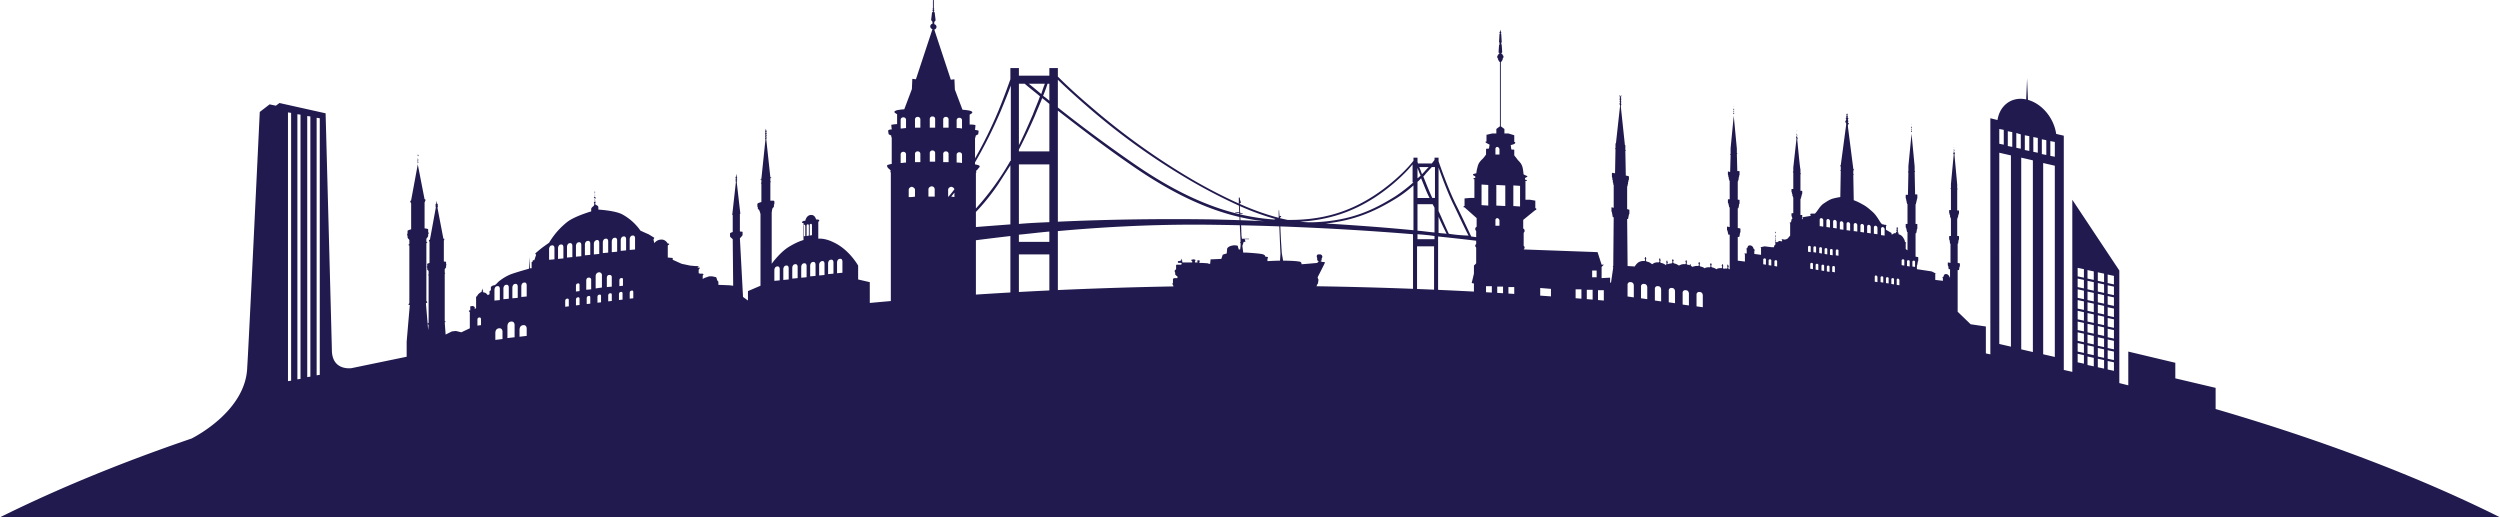 <svg xmlns="http://www.w3.org/2000/svg" width="1920" height="397.277" viewBox="0 0 1920 397.277">
  <path id="Union_11" data-name="Union 11" d="M-3964,397.278c43.858-21.79,93.141-42.045,147.124-60.492,5.135-2.619,41.784-22.432,42.744-54.737C-3773.1,267.6-3764.5,85.99-3764.5,85.99l7.567-5.848,4.815,1.033,2.753-2.063,35.428,7.911s4.816,179.548,4.816,181.612c0,16.51,15.133,14.1,15.133,14.1l42.307-8.754v-11.54l2.408-28.205s-1.032,0-1.032-.343.688-1.033.688-1.033V188.492s-.687,0-.687-.344.688-.687.688-.687v-3.1c0-.344-.687-.688-1.032-1.377a1.263,1.263,0,0,1-.343-1.031v-1.033s-.689-.344-.345-.687a4.591,4.591,0,0,0,.345-1.72v-1.033c0-.343,0-.343.688-.687a13.578,13.578,0,0,1,2.063-.687v-19.95a5.04,5.04,0,0,1-.687-1.376c0-.344,0-.344.344-.687a.337.337,0,0,0,.343-.344l5.16-27.861v-1.032a.337.337,0,0,1-.344-.344c0-.687.344-.687.344-.687v-.344a.337.337,0,0,1-.344-.344.337.337,0,0,1,.344-.343v-.345a.337.337,0,0,1-.344-.343.337.337,0,0,1,.344-.344V119.7a.336.336,0,0,0,.343-.344v-.688a1.206,1.206,0,0,1,.344.688c0,.344-.687.687-.687.687v2.064a.336.336,0,0,1,.343.343.337.337,0,0,1-.343.345v.343a.336.336,0,0,1,.343.344.336.336,0,0,1-.343.344v.343s.343,0,.343.688a1.2,1.2,0,0,1-.343.687v1.033l5.158,26.484h.345c.343,0,.343.344.343.688a8.821,8.821,0,0,1-.688,1.72v19.949a6.053,6.053,0,0,1,2.064.344c.688,0,.688.344.688.688v1.031a2.609,2.609,0,0,0,.343,1.377c.344.343-.343,1.032-.343,1.032v1.032a1.265,1.265,0,0,1-.344,1.033,6.414,6.414,0,0,1-1.033,1.375v2.408s.688,0,.688.344-.688.687-.688.687v44.371s.688.688.688,1.033-1.032.687-1.032.687l1.72,20.638.343-4.128a.673.673,0,0,1-.687-.687c0-.344.687-.688.687-.688v-36.46a.336.336,0,0,1-.343-.344.336.336,0,0,1,.343-.344V208.1l-1.031-1.032V205.69l-.344-.687.344-.688v-1.032a.476.476,0,0,1,0-.687l1.719-.688V185.74a1.207,1.207,0,0,1-.343-.688c0-.344-.344-.687,0-.687l.688-.344,4.471-24.421v-1.033a.336.336,0,0,1-.343-.344.336.336,0,0,1,.343-.343v-.344a.336.336,0,0,1-.343-.343c0-.345.343,0,.343,0V156.5h.344l.343-2.408.344,2.408h.345v.688h.343a.336.336,0,0,1-.343.343v.344a.336.336,0,0,1,.343.343,1.207,1.207,0,0,1-.343.689v1.031l4.471,23.39h.688v.688a1.2,1.2,0,0,1-.343.687v16.167s1.72,0,1.72.344v1.719l.343.344-.343.687v1.376l-1.033,1.377v2.751a.337.337,0,0,1,.344.344.337.337,0,0,1-.344.343v36.462l.688.343c0,.344-.688.687-.688.687l.688,9.288,4.815-2.407,3.1-.344,4.127,1.032,6.536-3.095V239.742l-.689-.687v-.688h1.033v-3.095l2.407-.344.344.687h.688v1.72l1.032-.688V227.7h.688a4.787,4.787,0,0,1,1.72-2.408,5.032,5.032,0,0,1,1.719-1.031v-.344h.344v-.344h-.344a.337.337,0,0,1,.344-.344l.345-1.72.343,1.72a.337.337,0,0,1,.344.344.337.337,0,0,1-.344.344v.344h.344v.343a4.6,4.6,0,0,1,1.72.344,7.051,7.051,0,0,1,1.719,1.72l1.376-.688v-2.407l1.032-.688V220.48a3.522,3.522,0,0,1,2.407-1.376c1.033,0,2.408-1.72,3.44-2.751a37.131,37.131,0,0,1,8.944-5.5c4.471-1.719,14.446-4.471,14.446-4.471l.344-8.944.344,8.6h1.375v-4.815h.688v-.689l.344-.687h1.033l1.375-4.128-.687-1.032s2.75-2.407,4.471-3.783,6.192-4.472,6.192-4.472a57.609,57.609,0,0,1,13.759-15.822c5.5-4.472,18.574-8.256,18.574-8.256v-1.719c0-1.376,1.718-2.064,2.063-2.752.344-.344.344-1.72.344-1.72s-.344,0-.344-.687c0-.344.688-.688.688-.688v-1.032a.336.336,0,0,1-.343-.344.336.336,0,0,1,.343-.343v-1.033s-.687,0-.687-.343a.674.674,0,0,1,.688-.688v-1.032h-.343l.343-.344v-.688h-.343l.343-.343V147.9a.336.336,0,0,1-.343-.343.337.337,0,0,1,.343-.345v0a.337.337,0,0,1,.344.345.337.337,0,0,1-.344.343v1.032h.344a.337.337,0,0,1-.344.344v.688h.344a.337.337,0,0,1-.344.343v1.033a.673.673,0,0,1,.687.687.673.673,0,0,1-.687.687v1.033a.337.337,0,0,1,.344.344.337.337,0,0,1-.344.343v.344s.687,0,.687.344c0,.687-.343.687-.343.687s0,1.377.343,1.377c.345.343,2.064.687,2.064,2.063v1.72s13.071.687,18.574,3.783a40.824,40.824,0,0,1,13.758,12.383s4.473,2.063,6.192,2.752c1.72,1.032,4.472,2.752,4.472,2.752l-.687,1.376.688,2.752a6.571,6.571,0,0,1,5.159-2.752c3.44-.344,5.16,3.095,5.16,3.095h1.032v.688l-1.032.688v9.287l3.782.343V199.5l6.88,3.1,6.535,1.375,3.784.344h1.719l1.032.344V205h-.687v.687l1.375-.344v1.032l-.687.688v2.752l1.032.343h2.063l.687.688-.687.688v2.752a8.609,8.609,0,0,1,3.095-1.376,8.663,8.663,0,0,1,2.064-.687v0h2.063c1.72.343,3.1.687,3.1.687a6.935,6.935,0,0,1,.687,2.063,6.487,6.487,0,0,0,1.033,1.377v2.407l8.6.343,2.752.344-.344-35.772s-2.063-1.719-2.063-2.064V179.2c0-.343,2.063-1.032,2.063-1.032V165.1s-.688,0-.343-.344l2.751-24.765V139.3a.336.336,0,0,1-.343-.343.336.336,0,0,1,.343-.344v-.687a.337.337,0,0,1-.343-.345.336.336,0,0,1,.343-.343v-.687a.336.336,0,0,1-.343-.344.336.336,0,0,1,.343-.344l.344-2.408.344,2.408a.337.337,0,0,1,.344.344.337.337,0,0,1-.344.344v.687a.337.337,0,0,1,.344.343.337.337,0,0,1-.344.345v.687a.337.337,0,0,1,.344.344.337.337,0,0,1-.344.343v.688l2.752,24.077-.344.344v13.414s2.064,0,2.064.344v2.407a14.947,14.947,0,0,1-2.064,2.408l2.407,45.06,3.784,2.751v-7.222l9.631-4.128V164.414a16.16,16.16,0,0,0-1.032-3.095l-1.032-1.033v-1.375a.337.337,0,0,1-.344-.345v-1.72s0-.687,1.032-1.032l2.064-.687v-14.1a.337.337,0,0,1-.344-.344.337.337,0,0,1,.344-.343V137.93h-.687v-.345l.688-.343,3.1-29.926v-.687a.337.337,0,0,1-.344-.343.337.337,0,0,1,.344-.344v-1.033a.337.337,0,0,1-.344-.343.337.337,0,0,1,.344-.344v-1.032a.337.337,0,0,1-.344-.344,1.2,1.2,0,0,1,.344-.687v-1.033a.337.337,0,0,1-.344-.343.337.337,0,0,1,.344-.344l.343-1.72.344,1.72a.338.338,0,0,1,.345.344.337.337,0,0,1-.345.343v1.033a.337.337,0,0,1,.345.343.338.338,0,0,1-.345.344v1.033a.337.337,0,0,1,.345.343.338.338,0,0,1-.345.344V105.6a.338.338,0,0,1,.345.344.338.338,0,0,1-.345.344v1.031l3.1,28.894h.687v.344l-.687.343V139.3a.337.337,0,0,1,.344.344.337.337,0,0,1-.344.344v14.1h2.064c1.031,0,1.031.687,1.031.687v1.72a1.206,1.206,0,0,1-.344.688v1.375c0,.345-.687,1.033-1.032,1.376s-.687,3.44-.687,3.44v39.211s5.847-8.255,12.726-12.726c7.223-4.473,11.694-5.5,11.694-5.5v-2.821l-.343.069v-7.222c0-.819,0-1.421.343-1.635v8.788l1.376-.275v-7.223c0-1.032-.343-1.719-1.031-1.376a.64.64,0,0,0-.345.086v-1.461h-1.031v-1.033l1.377-.687h1.031s.688-4.128,4.127-4.471,4.128,3.439,4.128,3.439h1.032l1.376.344v1.032l-.688.343v13.071s4.816-.687,11.694,2.753c12.039,5.5,18.919,17.885,18.919,17.885v10.664l8.943,2.063v15.964q8.063-.745,16.167-1.449V132.426s-.344,0-.344-.688a1.2,1.2,0,0,1,.344-.687l-1.376-1.377a3.425,3.425,0,0,1-1.376-1.72c-.344-.687,0-1.375.688-1.375a15.444,15.444,0,0,1,2.75-.688V105.941c0-.344-.343-.688-.343-1.033v-.687l-.344-.343c-.344,0-1.72-.688-1.72-1.033,0,0-.344-2.063-.344-2.407s0-.344.688-.688c.343-.344,2.063-.344,2.063-.344s-.343-3.095-.343-3.439,4.471-.688,4.471-.688V87.71s-2.063-1.032-2.063-1.72,1.031-1.032,2.063-1.376a47.055,47.055,0,0,1,5.5-.687l5.848-15.479.343-7.911,2.753.344,12.726-38.524a2.152,2.152,0,0,1-1.719-2.063,2.152,2.152,0,0,1,1.719-2.064V16.854c0-.344-1.032-1.376-1.032-1.376,0-.344.688-5.848.688-5.848,0-.344.688-.344.688-.344V8.6a.337.337,0,0,1-.344-.344,1.2,1.2,0,0,1,.344-.687V7.223a.337.337,0,0,1-.344-.344.337.337,0,0,1,.344-.344V.344a.337.337,0,0,1,.344-.344.337.337,0,0,1,.344.344V6.535a.336.336,0,0,1,.343.344.336.336,0,0,1-.343.344v.344s.343,0,.343.687-.343.344-.343.344v.687s.687,0,.687.344.688,5.848.688,5.848c0,.343-1.032,1.376-1.032,1.376v1.72a2.151,2.151,0,0,1,1.72,2.063,2.153,2.153,0,0,1-1.72,2.064l12.727,38.523,2.752-.343.343,7.911,5.849,15.478a47.06,47.06,0,0,1,5.5.688c1.032.344,2.065.688,2.065,1.376s-2.065,1.72-2.065,1.72v7.567s4.472,0,4.472.688c0,.344-.343,3.439-.343,3.439s1.72.344,2.063.344c.344.344.688,0,.688.688,0,.343-.343,2.408-.343,2.408s-1.72.688-1.72,1.032a.337.337,0,0,0-.344.344.475.475,0,0,1,0,.687c0,.344-.343.688-.343,1.033v15.37A330.571,330.571,0,0,0-3197.307,85.3c4.815-11.694,7.912-20.638,9.288-24.421v-8.6h6.535V58.13h23.389V52.281h6.535v6.536c4.816,4.815,13.071,12.727,24.421,22.358a532.576,532.576,0,0,0,72.576,52.971,390.248,390.248,0,0,0,41.964,22.165v-4.623h.688l.343,2.408h.344v1.376h.344v.343h-.344l-.344.344h-.343l.022.466a198.488,198.488,0,0,0,29.956,10.681l-.054-.482v-5.16l.344-.343v.687l.344,4.128.688-.344.687.344-.344.344-.688.687v.389q2.975.748,5.848,1.331c27.173.344,47.467-6.536,65.7-18.23,10.32-6.535,23.046-17.2,30.957-27.173v-2.407h3.095v3.095l.345,1.376h10.663c.688-1.032,1.376-1.719,2.063-2.751v-1.72h3.1v2.752c.688,2.063,7.224,20.981,13.414,33.365,5.5,11.006,10.318,21.669,11.7,24.42,1.262.181,2.525.35,3.783.515v-4.643l-.687-1.031v-1.377l1.031-1.031V167.51l-9.287-8.255h-.687v-1.033h.688v-5.847l4.127-.344h3.44V137.584h-.687V136.9l1.375-.343v-1.033l-1.72-1.032V133.8a10.672,10.672,0,0,1,2.409-.687c.343-.344,0-1.376,1.031-4.816.688-3.439,2.752-5.159,4.127-6.535a26.183,26.183,0,0,0,2.409-3.1v-3.783a1.2,1.2,0,0,1,.343-.687h1.72a3.463,3.463,0,0,0,.343-1.033c0-.344.344-2.063.344-2.063l-2.063-1.032-1.032-.688v-.687h.688v-5.16l4.471-1.032h3.1V99.061l2.751-2.064V47.811a.337.337,0,0,0-.344-.344,1.064,1.064,0,0,1-.343-.687h-.344v-.688h-.343V45.059a1.491,1.491,0,0,1-.688-1.376,1.491,1.491,0,0,1,.688-1.376v-.344l1.031-1.031v-.345h-.343c-.344,0-.344-.343-.344-.687s.344-5.16.344-5.16a.336.336,0,0,1,.343-.343v-1.72l-.343-.344c0-.343.343-5.847.343-6.191a.337.337,0,0,1,.344-.343v-.345s-.344,0-.344-.687a.337.337,0,0,1,.344-.344l.345-1.719.343,1.719a.337.337,0,0,1,.344.344c0,.687-.344.687-.344.687V25.8a.337.337,0,0,1,.344.343c0,.344.343,5.848.343,6.191s0,.344-.343.344v1.376a.336.336,0,0,1,.343.344c0,.343.344,4.816.344,5.5,0,.344,0,.687-.344.687h-.343v.345l1.031,1.031v.344a1.49,1.49,0,0,1,.689,1.376,2.4,2.4,0,0,1-.689,1.376v1.032h-.343v.688h-.344a1.065,1.065,0,0,1-.343.687l-.344.344V97l2.752,2.064V102.5h3.1l4.471,1.377v5.158h.688v1.033l-1.032.687-2.407.688a19.41,19.41,0,0,1,.343,2.407,3.458,3.458,0,0,0,.344,1.032h1.72c.343,0,.343.344.343.688v3.783s1.72,2.064,2.407,3.095c1.376,1.72,3.44,3.1,4.129,6.88.687,3.439.344,4.816,1.031,4.816a12.494,12.494,0,0,0,2.407,1.031v.688s-1.719.688-1.719,1.032v1.033l1.375.343v.688h-1.031v14.446h3.44l4.127.688v5.847h.688v1.377h-.687l-9.287,7.567v6.535l1.031,1.033v1.375l-.687,1.033v9.974l.688.688v1.032l-.687,1.033,56.754,2.063,3.095,9.631h1.72l-1.72,1.72v8.6l6.536-.344v3.784h.688l1.72-11.7a.337.337,0,0,1-.344-.343,1.2,1.2,0,0,1,.344-.688l.344-37.491h-.688l-.687-3.784a3.475,3.475,0,0,1-.343-1.032V159.6c0-.344.343-.687.343-.344l1.376.344V142.057a1.2,1.2,0,0,1-.344-.688v-1.032s-.344,0-.344-.688v-1.376s-.343,0-.343-.688v-1.031a1.505,1.505,0,0,1-.345-1.033v-2.408c0-.344.345-.344.688-.344l1.72.344.344-18.575a.337.337,0,0,1-.344-.343.337.337,0,0,1,.344-.344v-3.783h.343l3.1-28.206V80.487s-.343,0-.343-.687.343-.687.343-.687v-.688a.336.336,0,0,1-.343-.344.336.336,0,0,1,.343-.344v-.687a.336.336,0,0,1-.343-.344,1.2,1.2,0,0,1,.343-.687v-.344a.336.336,0,0,1-.343-.344.336.336,0,0,1,.343-.344V74.3s-.343,0-.343-.687a1.2,1.2,0,0,1,.343-.688v.688a.337.337,0,0,0,.344.343.337.337,0,0,0,.344-.343V72.92s.343,0,.343.688-.343.687-.343.687v.687a.336.336,0,0,1,.343.344.336.336,0,0,1-.343.344v.344a1.2,1.2,0,0,1,.343.687.336.336,0,0,1-.343.344v.687s.343,0,.343.688a.336.336,0,0,1-.343.343v.688s.343,0,.343.687-.343.689-.343.689v1.375l3.1,29.237h.343v3.783a.337.337,0,0,1,.344.344.337.337,0,0,1-.344.344l.344,18.918,1.72.343a.741.741,0,0,1,.688.688v1.719c0,.688-.345.688-.345.688V139.3a.336.336,0,0,1-.343.344v1.376c0,.687-.344.687-.344.687v1.033a.337.337,0,0,1-.344.343v17.543l1.377.344c.343,0,.343.344.343.687v2.408a1.2,1.2,0,0,1-.343.688l-.688,3.439h-.688l.344,36.116,5.5.344s1.72-3.1,4.128-3.783a6.693,6.693,0,0,1,3.44-.345v-.343h.343v-1.375a.337.337,0,0,1-.343-.345.336.336,0,0,1,.343-.344v-.687h.344v0a.336.336,0,0,1,.343.344v.687a.338.338,0,0,1,.345.345.337.337,0,0,1-.345.343v1.375h.345v.345a6.952,6.952,0,0,1,3.439,1.375c.344.345.688.345,1.031.688a7.538,7.538,0,0,1,1.72-1.032,6.7,6.7,0,0,1,3.44-.344v-.343h.343v-1.377a.336.336,0,0,1-.343-.343.336.336,0,0,1,.343-.344v-.688h.344v0a.337.337,0,0,1,.344.345v.687a.336.336,0,0,1,.343.343.336.336,0,0,1-.343.344v1.376h.343v.344a6.95,6.95,0,0,1,3.44,1.376.337.337,0,0,1,.344.344h.344v-.688h.343v-1.376a.336.336,0,0,1-.343-.343.336.336,0,0,1,.343-.344v-.688h.344v0a.337.337,0,0,1,.344.343v.689a.337.337,0,0,1,.344.343.337.337,0,0,1-.344.344v1.032a14.551,14.551,0,0,1,3.439-.688v-.343h.344v-1.377a.337.337,0,0,1-.344-.343.337.337,0,0,1,.344-.344v-.687h.344v0h.344v.687a.337.337,0,0,1,.344.344.337.337,0,0,1-.344.343v1.377h.344v.343a8.376,8.376,0,0,1,3.439,1.377c.344,0,.344.343.688.343.343-.343.688-.343,1.376-.687a6.7,6.7,0,0,1,3.439-.344v-.343h.344v-1.376a.337.337,0,0,1-.344-.344.337.337,0,0,1,.344-.345v-.687h.344v0l.343.344v.688a.338.338,0,0,1,.345.344.337.337,0,0,1-.345.343v1.376h.345v.344a6.013,6.013,0,0,1,1.719.344h.344v-.688h.344v0a.336.336,0,0,1,.343.344v.687a.337.337,0,0,1,.344.344l1.033.688a1.261,1.261,0,0,1,1.031-.344,6.685,6.685,0,0,1,3.44-.344v-.344h.343v-1.375a.337.337,0,0,1-.343-.345.336.336,0,0,1,.343-.343v-.687h.344v0l.344.343v.687a.337.337,0,0,1,.344.345.337.337,0,0,1-.344.343v1.376h.344v.344a6.95,6.95,0,0,1,3.44,1.376c.343,0,.343-.344.687-.344a6.7,6.7,0,0,1,3.44-.344V205h.343v-1.376a.336.336,0,0,1-.343-.344.336.336,0,0,1,.343-.344v-.688c0-.343.344,0,.344,0v0h.344v.688a.337.337,0,0,1,.344.344.337.337,0,0,1-.344.344V205h.344v.343a6.944,6.944,0,0,1,3.439,1.377c.344,0,.344,0,.688-.345a6.687,6.687,0,0,1,3.439-.343v-.344h.344v-1.376a.337.337,0,0,1-.344-.344.337.337,0,0,1,.344-.343v-.688c0-.343.344,0,.344,0v0l.343.344v.687a.338.338,0,0,1,.345.344.338.338,0,0,1-.345.344v1.376h.345v.343h.688a3.206,3.206,0,0,1,2.063,0v-.343h.344v-1.376a.337.337,0,0,1-.344-.344.337.337,0,0,1,.344-.344v-.687c0-.344.343,0,.343,0v0l.345.344v.687a.337.337,0,0,1,.344.344.337.337,0,0,1-.344.344v1.375h.344v.345h.688V180.237h-1.032l-.688-3.1a1.2,1.2,0,0,1-.344-.687v-2.064a.337.337,0,0,1,.344-.344l1.72.344V159.255h-.344l-.687-3.1a1.2,1.2,0,0,1-.345-.687v-2.064a.338.338,0,0,1,.345-.344h1.032v-14.1l-.344-.344v-.688s-.343,0-.343-.687V136.21a.338.338,0,0,1-.345-.344v-1.032a1.2,1.2,0,0,1-.344-.687v-2.065c0-.343,0-.343.344-.343l1.376.343.344-13.069a.337.337,0,0,1-.344-.345.337.337,0,0,1,.344-.343v-4.472l2.408-24.765V87.71s-.345,0-.345-.687a.338.338,0,0,1,.345-.344V85.99a.337.337,0,0,1-.345-.343.338.338,0,0,1,.345-.344v-.688a.338.338,0,0,1-.345-.344,1.2,1.2,0,0,1,.345-.687V82.9h0v.344a1.2,1.2,0,0,1,.343.687.336.336,0,0,1-.343.343v.688a.336.336,0,0,1,.343.344.336.336,0,0,1-.343.344v.687s.343,0,.343.688-.343.343-.343.343v1.377l2.408,25.453v3.439a.336.336,0,0,1,.343.344.336.336,0,0,1-.343.344l.343,13.07h1.377c.343,0,.343.344.343.687v2.064c0,.688-.343.688-.343.688v1.032a.337.337,0,0,1-.344.344v1.375a1.2,1.2,0,0,1-.344.688v.688a.337.337,0,0,1-.344.343v14.1h1.033c.343,0,.343.344.343.688v2.063a1.2,1.2,0,0,1-.343.687s-.344,3.1-.689,3.1h-.343v15.134l1.72.344c.343,0,.343.344.343.688v2.063a1.2,1.2,0,0,1-.343.688s-.344,3.1-.687,3.1h-1.033v18.229l5.5.688v-5.5l-.344-.344v-.344h1.72v-3.095l-.343-.344V190.9s.688,0,.688-.344c.343-.344.343-2.407,2.407-2.063,2.408.343,2.408,2.752,2.752,2.752l.687.687v.344l-.343.343v2.408l5.159.687v-5.5h-.344v-.343l3.1-.687,5.5.687h1.72s0-1.033.343-1.376l.689-.688v-1.719s-.345,0-.345-.688.345-.688.345-.688v-.687a.338.338,0,0,1-.345-.344.338.338,0,0,1,.345-.344V182.3a.337.337,0,0,1-.345-.343,3.46,3.46,0,0,1,.345-1.033v-2.063a.338.338,0,0,1-.345-.344,1.2,1.2,0,0,1,.345-.688v.344a1.2,1.2,0,0,1,.343.688.336.336,0,0,1-.343.343v1.033a3.464,3.464,0,0,1,.343,1.032.336.336,0,0,1-.343.343v1.033a.336.336,0,0,1,.343.343.336.336,0,0,1-.343.344v.688s.343,0,.343.687-.343.344-.343.344v.688l1.375.344a7.515,7.515,0,0,1,1.72-1.033l2.063.343v-1.031l-.343-.344v-.344l2.406.344a7.145,7.145,0,0,0,2.065-.688c.343-.344,2.063-2.407,2.063-2.407v-9.287l-.344-.344v-.344a1.7,1.7,0,0,0,1.031-.343c0-.345.344-1.376.344-2.064l.688-.688-.344-1.376a1.2,1.2,0,0,1-.343-.687v-1.72a.336.336,0,0,1,.343-.343h1.033V151.688l-.343-.344v-.688s-.345,0-.345-.687v-1.033a.337.337,0,0,1-.344-.343V147.9a1.2,1.2,0,0,1-.343-.688V145.5c0-.343,0-.343.343-.343h1.033V132.426a.337.337,0,0,1-.344-.345.337.337,0,0,1,.344-.343v-3.095l2.407-21.67v-1.032a.336.336,0,0,1-.343-.344.336.336,0,0,1,.343-.344v-.687a.337.337,0,0,1,.344-.344v-.688a.337.337,0,0,1-.344-.343,1.2,1.2,0,0,1,.344-.688v-1.719s-.248,0-.323-.42c.033.076.115.076.323.076v2.752a1.2,1.2,0,0,1,.343.688.336.336,0,0,1-.343.343v.687a.336.336,0,0,1,.343.344v.688a.337.337,0,0,1,.344.344.337.337,0,0,1-.344.343v1.033s2.064,22.357,2.409,22.357v3.1a.337.337,0,0,1,.344.344.337.337,0,0,1-.344.343v12.727h1.031a.337.337,0,0,1,.344.344v1.72a1.2,1.2,0,0,1-.344.687v.688a.336.336,0,0,1-.343.343v1.033a.337.337,0,0,1-.344.344v.687a.337.337,0,0,1-.344.343V165.1h1.031c.344,0,.344,0,.344.343v1.72a1.2,1.2,0,0,1-.344.687l.688.688v-1.719l6.192-1.033v-.344a.337.337,0,0,1-.344-.343v-.688a1.2,1.2,0,0,1,.688-.344h1.72c.688,0,1.032.344,2.063-1.032,1.032-1.032,2.752-4.472,5.5-6.535,3.095-2.064,5.159-3.44,7.911-4.128s5.16-1.032,5.16-1.032l.343-19.95a.336.336,0,0,1-.343-.343.336.336,0,0,1,.343-.344v-2.753l-.343-.343v-.687h.343l4.128-30.956v-1.72a.674.674,0,0,1-.688-.688.674.674,0,0,1,.688-.688.336.336,0,0,1-.343-.343.337.337,0,0,1,.343-.345V91.151a.336.336,0,0,1-.343-.344c0-.344.688-.688.688-.688v-.344a.337.337,0,0,1-.344-.343.337.337,0,0,1,.344-.344V88.4s-.344,0-.344-.687a1.2,1.2,0,0,1,.343-.687.475.475,0,0,0,0,.687.337.337,0,0,0,.344.344.337.337,0,0,0,.344-.344v-.687a1.2,1.2,0,0,1,.344.687c0,.687-.344.687-.344.687v.688a.337.337,0,0,1,.344.344.337.337,0,0,1-.344.343v.344a1.273,1.273,0,0,1,.687,1.033.336.336,0,0,1-.343.343v1.033s.343,0,.343.687a.336.336,0,0,1-.343.344v.688a.673.673,0,0,1,.688.687.673.673,0,0,1-.687.687v1.72l4.127,32.332a.337.337,0,0,1,.344.344v.688l-.344.344V133.8a.337.337,0,0,1,.344.345.337.337,0,0,1-.344.343l.344,19.262a41.311,41.311,0,0,1,6.536,3.095c2.751,1.376,4.815,3.1,7.911,5.849s5.159,6.878,6.191,8.254,1.376,1.377,2.063,1.377a3.755,3.755,0,0,0,1.721.343,1.2,1.2,0,0,1,.688.344v.344l-.344.343v2.753l4.127,2.407.344,1.376s1.032-.688,1.719-1.033a1.667,1.667,0,0,1,1.377,0v-.687l.344-.344a.337.337,0,0,0,.344-.344v-.344a.337.337,0,0,1-.344-.343.337.337,0,0,1,.344-.344v-.687a.337.337,0,0,1-.344-.344c0-.344.344,0,.344,0v-.688s-.344,0,0-.343l.343-.344.344.344v.687a.336.336,0,0,1,.343.344.336.336,0,0,1-.343.344v.687a1.2,1.2,0,0,1,.343.687.336.336,0,0,1-.343.344v.344a.337.337,0,0,0,.343.344c.344,0,.344.344.344.687v.688a5.645,5.645,0,0,1,3.44,2.408c1.376,2.064,1.376,2.752,1.376,3.095s1.032,1.033,1.032,1.033v.344h-.344v4.472l1.376,1.032v-14.1h-.343l-.688-3.1a1.2,1.2,0,0,1-.344-.687v-2.063a.337.337,0,0,1,.344-.345h1.032V156.846l-.343-.343v-.688s-.345,0-.345-.687V154.1a.336.336,0,0,1-.343-.344v-1.033a1.2,1.2,0,0,1-.344-.687v-2.063c0-.344,0-.344.344-.344h1.376l.343-17.2a.337.337,0,0,1-.343-.345.336.336,0,0,1,.343-.343V127.61l2.409-24.765v-1.376s-.344,0-.344-.687a.337.337,0,0,1,.344-.344v-.688a.337.337,0,0,1-.344-.344.337.337,0,0,1,.344-.343v-.687a.337.337,0,0,1-.344-.344,1.2,1.2,0,0,1,.344-.688V97a1.2,1.2,0,0,1,.344.687.337.337,0,0,1-.344.345v.687a.337.337,0,0,1,.344.344.337.337,0,0,1-.344.343v.688s.344,0,.344.688-.344.343-.344.343V102.5l2.407,25.453v3.44a.337.337,0,0,1,.344.344.337.337,0,0,1-.344.343l.344,17.2h1.376c.344,0,.344.344.344.688v2.063c0,.687-.344.687-.344.687v1.033a.337.337,0,0,1-.344.344v1.032a1.2,1.2,0,0,1-.344.687v.688a.336.336,0,0,1-.343.343v15.134h1.032c.344,0,.344.345.344.688v2.752a1.2,1.2,0,0,1-.344.688s-.344,3.095-.688,3.095h-.343v17.887l1.719.343c.344,0,.344.344.344.687v2.064a1.206,1.206,0,0,1-.344.688s-.344,3.095-.688,3.095v2.753l11.351,1.719,2.753,1.376v5.159l5.847.687V213.6l-.343-.344v-.343s.688,0,.688-.344c.343-.343.343-2.408,2.407-2.063s2.408,2.751,2.752,2.751v-6.534h-1.033l-.343-2.408a1.2,1.2,0,0,1-.344-.687v-1.72c0-.344,0-.344.344-.344l1.72.344V187.115h-.344l-.343-2.751a1.2,1.2,0,0,1-.345-.688v-2.063a.338.338,0,0,1,.345-.344h1.031V167.853l-.343-.343v-.687s-.344,0-.344-.688V165.1a.337.337,0,0,1-.344-.344v-.688a1.2,1.2,0,0,1-.344-.687v-1.72c0-.343,0-.343.344-.343h1.031V145.152a.336.336,0,0,1-.343-.344.336.336,0,0,1,.343-.343v-3.1l2.064-22.014v-1.032a.337.337,0,0,1-.344-.344.337.337,0,0,1,.344-.344V116.6a.336.336,0,0,1,.343-.344v-.687a.336.336,0,0,1-.343-.344,1.2,1.2,0,0,1,.343-.688v.344a1.2,1.2,0,0,1,.344.688.337.337,0,0,1-.344.344v.687a.337.337,0,0,1,.344.343v.688a.337.337,0,0,1,.344.344.337.337,0,0,1-.344.344v1.032l2.064,22.357v3.1a.337.337,0,0,1,.344.344.337.337,0,0,1-.344.343v16.167h1.031a.337.337,0,0,1,.344.344v1.72a1.2,1.2,0,0,1-.344.687v.688a.336.336,0,0,1-.343.343v1.032a.337.337,0,0,1-.344.345v.687a.337.337,0,0,1-.344.343v13.415h1.031a.337.337,0,0,1,.344.343v2.064a1.2,1.2,0,0,1-.344.688l-.343,2.751h-.344v14.791l1.375.343c.344,0,.344,0,.344.344v1.72a1.206,1.206,0,0,1-.344.688l-.343,2.407h-1.031V239.4l9.975,9.631,11.694,1.719v20.7l3.439.682V90.806l5.5,1.375c1.72-11.35,11.007-18.229,22.014-15.822l.688-16.166.688,16.51c11.008,3.1,19.949,14.1,21.669,26.141l5.848,1.376V284.107c2.191.494,4.353.987,6.536,1.487V153.407l36.115,54.346V294.21c2.294.569,4.6,1.145,6.879,1.719V270.011l36.115,8.6v11.962l30.956,7.3v16.251c82.426,24.038,155.923,52.007,218.417,83.155Zm221.168-104.565,2.408-.344V86.679l-2.408-.344Zm7.223-1.377,2.407-.343V88.055l-2.407-.344Zm7.567-1.719,2.408-.344V89.431l-2.408-.344Zm7.224-1.376,2.407-.344V90.806l-2.407-.344Zm1375.507-4.472,4.816,1.033v-6.536l-4.816-1.032Zm-7.567-1.72,4.815,1.033v-6.536l-4.815-1.032Zm-7.911-1.72,4.815,1.033v-6.536l-4.815-1.032Zm-7.568-2.063,4.815,1.033v-6.536l-4.815-1.032Zm23.045-2.752,4.816,1.032v-6.535l-4.816-1.032Zm-7.567-1.72,4.815,1.032v-6.535l-4.815-1.032Zm-41.963-1.719,8.941,2.063V127.266l-8.941-2.063Zm34.052-.344,4.815,1.032v-6.535l-4.815-1.033Zm-7.568-1.72,4.815,1.033v-6.536l-4.815-1.032Zm-43.339-1.72,8.942,2.064V123.138l-8.942-2.063Zm66.384-1.032,4.816,1.032v-6.534l-4.816-1.033Zm-7.567-1.719,4.815,1.032v-6.535l-4.815-1.033Zm-75.672-1.376,8.944,2.063V119.355l-8.944-2.063Zm67.761-.688,4.815,1.032v-6.535l-4.815-1.032Zm-7.568-1.719,4.815,1.031v-6.535l-4.815-1.032Zm-1212.469-9.631c-2.752.343-2.752,3.095-2.752,3.783v5.118l5.5-.648V255.22s.311-3.12-2.332-3.12A3.68,3.68,0,0,0-3580.825,252.125ZM-2345.312,259l4.816,1.033V253.5l-4.816-1.032Zm-1226.227-12.038c-2.752.344-2.752,3.095-2.752,3.783v8.9l5.5-.648V250.06s.313-3.119-2.333-3.119A3.916,3.916,0,0,0-3571.539,246.965Zm9.287,2.752c-2.751.343-2.751,3.1-2.751,3.783v5.119l5.5-.648v-5.159s.311-3.12-2.333-3.121A3.693,3.693,0,0,0-3562.252,249.717Zm1209.374,7.223,4.815,1.032v-6.535l-4.815-1.032Zm-7.911-1.72,4.815,1.032v-6.535l-4.815-1.032Zm-7.568-1.72,4.815,1.033V248l-4.815-1.032Zm23.045-2.752,4.816,1.032v-6.535l-4.816-1.032Zm-1250.648-6.879c-1.376,0-1.376,1.376-1.376,1.72v4.471l2.752-.343v-4.472s0-1.422-1.034-1.422A1.426,1.426,0,0,0-3595.96,243.869Zm1243.082,4.816,4.815,1.032v-6.535l-4.815-1.033Zm-7.911-1.72,4.815,1.032v-6.535l-4.815-1.033Zm-7.568-1.72,4.815,1.032v-6.535l-4.815-1.032Zm23.045-2.752,4.816,1.032v-6.534l-4.816-1.033Zm-7.567-2.064,4.815,1.033v-6.536l-4.815-1.031Zm-7.911-1.719,4.815,1.032v-6.535l-4.815-1.032Zm-7.568-1.719,4.815,1.031v-6.534l-4.815-1.033Zm-292.712-10.664v8.944l4.815.687v-8.944c0-1.375-.688-2.751-2.407-2.751a2.719,2.719,0,0,0-.517-.055A1.962,1.962,0,0,0-2661.069,226.327Zm-867.474,3.1c-1.033,0-1.376,1.032-1.376,1.719v4.434l2.752-.305v-4.816c0-.561-.23-1.123-.875-1.123A1.584,1.584,0,0,0-3528.543,229.423Zm1183.231,4.472,4.816,1.031v-6.535l-4.816-1.032Zm-326.42-8.944V233.9l4.816.687V225.64c0-1.376-.688-2.753-2.407-2.753a2.634,2.634,0,0,0-.516-.054A1.964,1.964,0,0,0-2671.732,224.952Zm-848.556,3.439c-1.032,0-1.376,1.033-1.376,1.72v4.433l2.752-.305v-4.815c0-.562-.23-1.123-.875-1.123A1.6,1.6,0,0,0-3520.288,228.391Zm8.255-1.031c-1.032,0-1.376,1.031-1.376,1.719v4.434l2.751-.306v-4.816c0-.561-.229-1.123-.874-1.123A1.589,1.589,0,0,0-3512.033,227.36Zm1159.154,4.815,4.815,1.032v-6.535l-4.815-1.032Zm-329.518-8.944v8.944h0l4.815.687V223.92c0-1.376-.687-2.752-2.407-2.752a2.622,2.622,0,0,0-.515-.055A1.965,1.965,0,0,0-2682.4,223.232Zm-821.382,3.1c-1.033,0-1.376,1.033-1.376,1.72v4.433l2.752-.305V227.36c0-.562-.23-1.124-.875-1.124A1.6,1.6,0,0,0-3503.778,226.327Zm1142.988,4.128,4.815,1.033v-6.536l-4.815-1.032Zm-332.268-8.6V230.8l4.816.689v-8.944c0-1.376-.688-2.752-2.408-2.752a2.636,2.636,0,0,0-.517-.054A1.963,1.963,0,0,0-2693.058,221.857Zm-802.465,3.438c-1.032,0-1.376,1.033-1.376,1.72v4.434l2.752-.305v-4.816c0-.561-.23-1.123-.875-1.123A1.6,1.6,0,0,0-3495.522,225.295Zm758.781,5.139c1.484.124,2.99.251,4.472.377v-7.924h-4.472Zm-845.46-10.642c-1.376,0-2.063,1.719-2.063,2.752V230.8h.344l3.783-.343v-8.6c0-1.195-.519-2.131-1.557-2.131A2.12,2.12,0,0,0-3582.2,219.792Zm94.934,4.472c-1.032,0-1.376,1.031-1.376,1.719v4.433l2.752-.305v-4.816c0-.561-.23-1.122-.875-1.122A1.574,1.574,0,0,0-3487.267,224.264Zm741.927,5.463c1.488.12,2.985.242,4.472.364v-7.547h-4.472Zm376.983-.992,4.815,1.033v-6.536l-4.815-1.032Zm-335.364-8.6v8.943l4.816.688v-8.944c0-1.376-.687-2.752-2.408-2.752a2.631,2.631,0,0,0-.517-.054A1.963,1.963,0,0,0-2703.721,220.137Zm-871.6-1.376c-1.376,0-2.064,1.719-2.064,2.751v8.256h.344l3.783-.344v-8.6c0-1.195-.518-2.13-1.557-2.13A2.066,2.066,0,0,0-3575.322,218.761Zm821.383,10.283q2.238.175,4.471.352v-7.2h-4.471Zm-725.073-5.812c-1.033,0-1.376,1.033-1.376,1.72v4.434l2.752-.306v-4.815c0-.562-.23-1.124-.875-1.124A1.6,1.6,0,0,0-3479.012,223.232Zm-89.431-5.159c-1.376,0-2.063,1.72-2.063,2.752v8.255h.343l3.783-.344v-8.6c0-1.195-.518-2.131-1.556-2.131A2.118,2.118,0,0,0-3568.443,218.072Zm854.4.688V227.7l4.815.687v-8.943c0-1.376-.687-2.752-2.407-2.752a2.633,2.633,0,0,0-.516-.054A1.963,1.963,0,0,0-2714.04,218.761Zm-847.524-1.72c-1.376,0-2.064,1.72-2.064,2.752v8.255h.344l3.784-.344v-8.6c0-1.195-.519-2.13-1.557-2.13A2.068,2.068,0,0,0-3561.563,217.041Zm780.451,10c2.759.191,5.5.384,8.255.582v-5.77l-8.255-.688Zm435.8-1.4,4.816,1.032v-6.535l-4.816-1.033ZM-3214.505,184.5v41.739c8.785-.574,17.633-1.115,26.485-1.618V181.269Q-3201.6,182.847-3214.505,184.5Zm408.972,40.95,4.471.277V220.48h-4.471Zm-8.6-.514c1.5.088,2.978.175,4.472.265v-5.068h-4.472Zm461.254-1.02,4.815,1.032v-6.535l-4.815-1.033Zm-469.853.528c1.5.084,2.974.167,4.471.253v-4.909h-4.471Zm-358.754-.188c7.759-.425,15.581-.824,23.388-1.193v-27.7h-23.388Zm321.949-1.648q13.8.609,27.517,1.333v-6.217l-1.72-.344,1.72-7.223V203.97l1.72-1.72V190.211l-.687-1.032v-1.032l.688-.687V184.87c-9.455-1.139-19.281-2.2-29.237-3.258Zm-660.752-4.884c-1.032,0-1.376,1.033-1.376,1.72v4.434l2.752-.306v-4.815c0-.562-.23-1.124-.875-1.124A1.575,1.575,0,0,0-3520.288,217.728Zm1159.5,4.472,4.815,1.032V216.7l-4.815-1.033Zm-790.771-44.716v45.28q43.887-1.986,88.742-2.793v-.522l-.344-.344v-.343l-.343-.344v-1.033h.343v-3.095a.337.337,0,0,1,.344-.343,3.463,3.463,0,0,1,1.032-.345h2.064v-1.375l-.687-.344-.345-.344-.343-.344-.344-.344v-1.376l-.344-.687c-.343-.344,0,0,0-.344v-.688a.337.337,0,0,1,.344-.343l.344-.344.343-.343v-3.1l.345-.344h3.438l.345-.344.343-.343-.688-.688h-2.063l-.344-.344V200.53h1.033a8.819,8.819,0,0,0,1.72-.688v-1.031h.343l.344,2.751h7.567V200.53l-.687-.344V199.5l1.72-.344,1.376.344v1.032h-.344v1.032h2.063v-.687h-.343v-.688l1.031-.344,1.032.344v.688h-.343v1.032h1.032c1.719,0,5.5.344,5.847.344v.344h1.376l.344-3.44h1.033l7.222-.343,1.032-3.1h-.343a2.668,2.668,0,0,0,1.031-.343c1.032-.344,2.407-.687,2.407-.687l.344-3.784c.688-1.376,2.407-2.064,4.471-2.408a7.775,7.775,0,0,1,3.784.343v.688l.688,2.064h1.031l.345-2.753v-2.063l-.345-.344v-.343l.345-.344-.6-12.751q-9.281-.2-18.664-.32-8.2-.133-16.333-.131C-3083.323,172.538-3118.615,174.49-3151.56,177.484Zm-360.473,35.772c-1.376,0-1.72,1.377-1.72,2.408v6.88l3.784-.344v-7.223a1.621,1.621,0,0,0-1.548-1.787A2.136,2.136,0,0,0-3512.033,213.256Zm636.331,8.683c4.35.17,8.735.35,13.07.537v-33.3h-13.07Zm-74.3-26.568a1.836,1.836,0,0,1,1.032,3.1v1.375c0,.344-1.376.688-1.376.688h1.032v.344a3.561,3.561,0,0,0,1.377.344c.687,0,1.719,0,1.376.687-.345,1.032-5.5,11.007-5.5,11.007l.343,1.376.344.344-.344,2.408v.343c0,.345-.688,1.033-.688,1.033a2.663,2.663,0,0,1-.343,1.032,1.26,1.26,0,0,1-.3.39q37.43.575,74.249,1.982V179.893c-31.7-2.6-66.009-4.717-101.915-6.007l.446,9.79.688,10.663.344,2.064.688,3.783s8.6,0,12.038.688c2.408,0,2.063,2.063,2.063,2.063,1.032,0,12.384-1.032,12.384-1.032v-.687l1.031-.344a2.689,2.689,0,0,1-1.375-1.376v-1.377a3.551,3.551,0,0,1-.344-1.375,1.536,1.536,0,0,1,1.032-1.376Zm581.641,25.109,4.815,1.032v-6.535l-4.815-1.032Zm-1138.174-8.6v9.631l4.816-.687v-9.287a2.172,2.172,0,0,0-2.407-2.407A2.846,2.846,0,0,0-3506.531,211.881Zm10.32-.687c-1.376,0-1.719,1.376-1.719,2.407v6.879l3.783-.343v-7.223a1.621,1.621,0,0,0-1.548-1.788A2.155,2.155,0,0,0-3496.211,211.193Zm9.288,2.407c-1.032,0-1.376,1.033-1.376,1.72v4.434l2.751-.306v-4.815c0-.562-.229-1.124-.875-1.124A1.605,1.605,0,0,0-3486.923,213.6Zm979.606,1.376v3.784l2.063.343v-3.783c0-.687-.344-1.032-1.033-1.376A.911.911,0,0,0-2507.317,214.976Zm162.005,2.408,4.816,1.033v-6.536l-4.816-1.032Zm-164.07,1.033v-3.783a.912.912,0,0,0-1.031-1.033.912.912,0,0,0-1.032,1.033v3.439h0Zm-4.127-.688v-3.783a.912.912,0,0,0-1.032-1.032.912.912,0,0,0-1.031,1.032v3.439h0Zm-6.192-4.472v3.44l2.064.344v-3.784a.911.911,0,0,0-1.031-1.031A.912.912,0,0,0-2519.7,213.256Zm166.823,2.408,4.815,1.033V210.16l-4.815-1.031Zm-171.293-3.095v3.784l2.063.343v-3.783c0-.687-.343-1.033-1.033-1.376A.911.911,0,0,0-2524.172,212.569Zm-843.052-7.911c-1.377,0-2.064,1.719-2.064,2.752v8.254h.344l3.783-.343v-8.6c0-1.195-.519-2.131-1.556-2.131A2.111,2.111,0,0,0-3367.224,204.658Zm1006.435,9.287,4.815,1.032v-6.535l-4.815-1.032Zm-999.556-9.975c-1.375,0-2.063,1.72-2.063,2.753v8.254h.343l3.783-.343v-8.6c0-1.195-.518-2.131-1.557-2.131A2.111,2.111,0,0,0-3360.346,203.97Zm6.879-1.032c-1.376,0-2.063,1.72-2.063,2.752v8.255h.343l3.784-.344V205c0-1.2-.519-2.131-1.557-2.131A2.117,2.117,0,0,0-3353.466,202.938Zm985.109,9.288,4.815,1.031v-6.534l-4.815-1.033Zm-978.229-9.976c-1.377,0-2.065,1.72-2.065,2.753v8.254h.345l3.783-.343v-8.6c0-1.195-.519-2.131-1.557-2.131A2.105,2.105,0,0,0-3346.586,202.25Zm605.374,10.664h3.44v-5.16h-3.44Zm-598.5-11.694c-1.376,0-2.063,1.719-2.063,2.751v8.256h.343l3.784-.345v-8.6c0-1.195-.519-2.13-1.557-2.13A2.068,2.068,0,0,0-3339.708,201.219Zm6.879-.689a2.883,2.883,0,0,0-2.063,2.753v8.255h.344l3.783-.344v-8.6c0-1.2-.519-2.131-1.557-2.131A2.114,2.114,0,0,0-3332.829,200.529Zm6.879-1.031c-1.376,0-2.064,1.72-2.064,2.751v8.256h.344l3.784-.345v-8.6c0-1.195-.519-2.13-1.557-2.13A2.068,2.068,0,0,0-3325.949,199.5Zm6.879-.687c-1.376,0-2.063,1.718-2.063,2.751v8.255h.343l3.784-.344v-8.6c0-1.195-.519-2.131-1.556-2.131A2.075,2.075,0,0,0-3319.07,198.811Zm762.222,6.534v3.44l2.063.344v-3.784a.912.912,0,0,0-1.033-1.032A.911.911,0,0,0-2556.848,205.345Zm-4.129-.343v3.439l2.064.344V205a.912.912,0,0,0-1.031-1.033A.913.913,0,0,0-2560.977,205Zm-4.127-.688v3.439l2.064.344v-3.783a.912.912,0,0,0-1.032-1.032A.913.913,0,0,0-2565.1,204.314Zm-4.471-.687v3.439l2.063.344v-3.783a.911.911,0,0,0-1.032-1.032A.911.911,0,0,0-2569.575,203.626Zm-4.127-.688v3.439l2.063.345v-3.784a.911.911,0,0,0-1.032-1.032A.912.912,0,0,0-2573.7,202.938Zm78.423-1.719v3.439l2.064.344v-3.783a.912.912,0,0,0-1.032-1.033A.912.912,0,0,0-2495.28,201.219Zm-4.126-.344v3.439l2.063.344v-3.783a.912.912,0,0,0-1.032-1.033A.912.912,0,0,0-2499.406,200.875Zm-101.813,0v3.439l2.064.344v-3.783a.913.913,0,0,0-1.032-1.033A.912.912,0,0,0-2601.219,200.875Zm97.686-.688v3.44l2.063.343v-3.783a.912.912,0,0,0-1.031-1.032A.912.912,0,0,0-2503.534,200.186Zm-102.157,0v3.44l2.064.343v-3.783a.912.912,0,0,0-1.032-1.032A.912.912,0,0,0-2605.691,200.186Zm-4.128-.687v3.439l2.064.344V199.5a.913.913,0,0,0-1.032-1.033A.913.913,0,0,0-2609.819,199.5Zm-380.766,1.032c.344,0,6.191-.344,9.631-.344l.02.019.323-5.178-.869-21.169q-14.509-.516-29.338-.847l.282,7.913.344,2.408h5.5v.343h-3.1l-.344.344c.688.344.344,1.376.344,1.376h.344v.344h-1.376l-1.033,3.1.688,5.159h2.752c5.159.343,9.287.688,11.007,1.032a5.429,5.429,0,0,1,2.752,1.032,1.7,1.7,0,0,1,.344,1.033h.344a14.973,14.973,0,0,1,1.72.343v1.033h-.344Zm-549.652-12.038c-1.377,0-2.064,1.719-2.064,2.752V199.5h.344l3.783-.344v-8.6c0-1.195-.519-2.13-1.557-2.13A2.055,2.055,0,0,0-3540.237,188.492Zm6.878-.688c-1.375,0-2.063,1.72-2.063,2.752v8.256h.343l3.783-.345v-8.6c0-1.2-.518-2.131-1.556-2.131A2.121,2.121,0,0,0-3533.359,187.8Zm6.879-1.032c-1.376,0-2.063,1.72-2.063,2.752v8.255h.344l3.783-.344v-8.6c0-1.195-.519-2.13-1.557-2.13A2.068,2.068,0,0,0-3526.48,186.772Zm6.88-.687c-1.376,0-2.065,1.719-2.065,2.751v8.256h.345l3.783-.345v-8.6c0-1.195-.519-2.13-1.557-2.13A2.063,2.063,0,0,0-3519.6,186.084Zm965.5,6.534v3.44l2.064.344v-3.784a.911.911,0,0,0-1.032-1.031A.912.912,0,0,0-2554.1,192.619Zm-4.471-.343v3.439l2.063.344v-3.783a.912.912,0,0,0-1.032-1.032A.912.912,0,0,0-2558.568,192.275Zm-954.153-7.223c-1.375,0-2.063,1.72-2.063,2.752v8.255h.343l3.783-.344v-8.6c0-1.194-.518-2.13-1.556-2.13A2.067,2.067,0,0,0-3512.721,185.052Zm950.026,6.536v3.439l2.063.344v-3.783a.912.912,0,0,0-1.032-1.033A.912.912,0,0,0-2562.7,191.588Zm-943.146-7.223a2.881,2.881,0,0,0-2.063,2.751v8.256h.344l3.783-.344v-8.6c0-1.195-.52-2.13-1.557-2.13A2.077,2.077,0,0,0-3505.842,184.364Zm941.083,10.318V190.9a.912.912,0,0,0-1.033-1.032.912.912,0,0,0-1.032,1.032v3.439h0Zm-934.2-11.351c-1.375,0-2.063,1.72-2.063,2.753v8.254h.344l3.783-.343v-8.6c0-1.194-.519-2.13-1.558-2.13A2.109,2.109,0,0,0-3498.963,183.332Zm927.668,6.879v3.44l2.063.344v-3.784a.911.911,0,0,0-1.031-1.032A.912.912,0,0,0-2571.295,190.211Zm-4.128-.343v3.439l2.064.344v-3.783a.912.912,0,0,0-1.032-1.033A.913.913,0,0,0-2575.423,189.868Zm-916.661-7.223c-1.376,0-2.063,1.72-2.063,2.751v8.256h.343l3.784-.344v-8.6c0-1.195-.52-2.13-1.557-2.13A2.071,2.071,0,0,0-3492.083,182.644Zm6.88-1.033c-1.377,0-2.064,1.72-2.064,2.753v8.254h.344l3.783-.343v-8.6c0-1.195-.519-2.131-1.557-2.131A2.1,2.1,0,0,0-3485.2,181.612Zm6.878-.687c-1.375,0-2.063,1.72-2.063,2.752v8.255h.343l3.783-.343v-8.6c0-1.195-.518-2.13-1.556-2.13A2.12,2.12,0,0,0-3478.325,180.924Zm296.84-.687v5.5h23.389v-7.912C-3166.007,178.517-3173.918,179.548-3181.485,180.237Zm306.126,3.439h13.071v-2.408c-4.127-.688-8.6-1.032-13.071-1.376Zm-468.477-11.35c-.687,0-.687.687-.687,1.719v7.223l1.72-.344V173.7c0-.849-.234-1.464-.7-1.464A.745.745,0,0,0-3343.835,172.326Zm824.479,3.439v4.815h.344l2.407.344v-4.815a1.755,1.755,0,0,0-1.376-1.72A1.26,1.26,0,0,0-2519.357,175.765Zm-339.835-13.759c3.44,7.567,6.535,14.79,7.911,17.542a117.706,117.706,0,0,0,15.135,1.376c-2.063-3.783-6.536-13.414-11.35-23.39-4.472-8.943-9.288-22.014-11.7-28.892Zm-482.236,9.974c-.687,0-.687.688-.687,1.72v7.223l1.72-.344v-7.222c0-.85-.233-1.466-.7-1.466A.755.755,0,0,0-3341.428,171.981Zm816.569,2.753v4.815h.343l2.407.344v-4.816a1.754,1.754,0,0,0-1.376-1.719A1.259,1.259,0,0,0-2524.859,174.733Zm-334.333,4.128c2.063.343,4.128.343,6.191.687-1.376-2.752-3.783-7.568-6.191-13.07Zm329.172-4.816v4.816h.344l2.407.343v-4.815a1.756,1.756,0,0,0-1.377-1.72A1.26,1.26,0,0,0-2530.019,174.045Zm-5.159-.687v4.815h.343l2.408.344V173.7a1.757,1.757,0,0,0-1.376-1.72A1.26,1.26,0,0,0-2535.178,173.358Zm-340.18,3.783c4.473.343,8.6,1.032,13.071,1.376V159.6c-.344-1.033-1.031-1.72-1.376-2.753h-11.7Zm335.02-4.472v4.815h.344l2.408.344v-4.815a1.756,1.756,0,0,0-1.377-1.72A1.26,1.26,0,0,0-2540.339,172.669Zm-5.5-.688V176.8h.344l2.407.344v-4.815a1.755,1.755,0,0,0-1.377-1.72A1.259,1.259,0,0,0-2545.841,171.981Zm-345.339-19.949c-16.166,9.975-31.989,17.2-54.69,19.606,23.389,1.376,46.091,3.1,67.417,5.159V142.4A94.742,94.742,0,0,1-2891.18,152.031ZM-2551,171.293v4.816h.344l2.408.344v-4.816a1.754,1.754,0,0,0-1.376-1.72A1.26,1.26,0,0,0-2551,171.293Zm-5.159-1.033v4.816h.343l2.408.344v-4.815a1.755,1.755,0,0,0-1.376-1.72A1.259,1.259,0,0,0-2556.161,170.261Zm-5.16-.687v4.816h.344l2.408.344v-4.816a1.756,1.756,0,0,0-1.376-1.72A1.261,1.261,0,0,0-2561.321,169.573Zm-635.987-28.2a166.429,166.429,0,0,1-17.2,21.432v11.552c8.616-.675,17.477-1.351,26.485-2.026v-45.4Q-3192.664,134.145-3197.307,141.369Zm630.828,27.517V173.7h.343l2.407.344V169.23a1.754,1.754,0,0,0-1.376-1.72A1.259,1.259,0,0,0-2566.479,168.886Zm-249.03,0v4.472h3.095V169.23a2.058,2.058,0,0,0-1.719-1.72A1.48,1.48,0,0,0-2815.509,168.886Zm-365.976,3.095c7.567-.687,15.478-1.032,23.389-1.375V126.234h-23.389Zm296.839-39.555a142.311,142.311,0,0,1-24.077,19.605c-16.166,10.318-34.052,16.854-56.753,18.229a76.43,76.43,0,0,0,12.382.345c26.486-1.376,43.34-8.944,60.882-19.95a123.775,123.775,0,0,0,13.759-10.663h-.688V126.234A71.868,71.868,0,0,1-2884.646,132.426Zm-266.915,37.834c37.835-1.719,78.767-2.408,121.075-1.719,6.229.169,12.376.337,18.481.546l-.115-2.456c-25.581-5.979-52.613-18.629-83.375-40.053-22.014-15.134-40.931-29.925-56.066-41.62Zm140.233-1.15c6.138.213,12.236.468,18.334.807a160.955,160.955,0,0,1-18.445-3.129Zm-.213-4.471a162.773,162.773,0,0,0,25.426,3.9,2.575,2.575,0,0,0,1.72-.344,194.732,194.732,0,0,1-27.419-9.964l.245,5.149,2.064.687v.345l-2.064-.345Zm-140.02-82.09c15.134,12.039,34.74,26.83,57.1,42.308,30.3,21.131,57.015,33.595,82.243,39.62l-.036-.752-3.1-.344v-.344h3.1l-.27-5.12a418.018,418.018,0,0,1-43.069-22.741,517.339,517.339,0,0,1-72.92-52.97c-10.318-8.943-18.229-16.166-23.045-20.982Zm-44.027,3.1a356.266,356.266,0,0,1-19.605,39.075v1.512a15.45,15.45,0,0,1,2.751.688c.688.343,1.033.687.688,1.375s-1.032,1.033-1.376,1.72l-1.376,1.376a1.2,1.2,0,0,1,.344.687c0,.688-.344.688-.344.688v27.339a205.592,205.592,0,0,0,26.485-36.626h.343V65.7C-3189.4,70.513-3192.147,77.392-3195.587,85.647Zm393.837,72.575,5.159.344V142.745l-5.159-.344Zm-13.07-.343,6.879.343V142.4l-6.879-.343Zm-11.351-.344,5.159.344V142.057l-5.159-.345Zm-42.651-24.421a14.952,14.952,0,0,1-2.063,2.408c2.063,5.159,4.471,11.351,6.878,16.51h2.063V128.3h-2.406C-2865.728,129.673-2867.1,131.394-2868.823,133.114Zm-6.536,6.535v12.383h9.288c-2.407-4.471-4.472-10.319-6.535-15.134A20.75,20.75,0,0,1-2875.359,139.649Zm-358.158,11.383a12.738,12.738,0,0,1,2.5.312v-3.381Q-3232.266,149.531-3233.516,151.032Zm-32.583-5.191v5.5a22.688,22.688,0,0,0,4.815-.344v-5.159c0-1.376-1.376-2.063-2.407-2.408C-3263.692,143.432-3266.1,143.777-3266.1,145.841Zm30.269,0V151h.335q2.28-2.741,4.448-5.558c-.182-1.113-1.14-1.7-2.376-2.01C-3233.423,143.432-3235.83,143.777-3235.83,145.841Zm-15.135-.345V151h4.815v-5.5a2.336,2.336,0,0,0-2.407-2.408S-3250.965,143.432-3250.965,145.5Zm375.606-8.6a14.955,14.955,0,0,0,2.408-2.063c-1.031-2.064-1.719-4.128-2.408-5.848Zm3.44-3.1c1.72-1.72,3.44-3.783,5.16-5.5h-7.223C-2873.294,130.018-2872.606,131.738-2871.918,133.8ZM-3229.3,118.667v6.192a16.728,16.728,0,0,1,4.128.344v-6.536a1.926,1.926,0,0,0-2.063-1.72A1.936,1.936,0,0,0-3229.3,118.667Zm-42.995-.343V125.2c1.376,0,2.752-.344,4.127-.344v-6.535a1.926,1.926,0,0,0-2.063-1.72A1.935,1.935,0,0,0-3272.291,118.323Zm32.676-.344v6.535h4.128v-6.535a1.926,1.926,0,0,0-2.063-1.72A1.936,1.936,0,0,0-3239.615,117.979Zm-21.669,0v6.535h4.127v-6.535a1.926,1.926,0,0,0-2.064-1.72A1.935,1.935,0,0,0-3261.284,117.979Zm11.351-.687v6.878h4.127v-6.878a1.926,1.926,0,0,0-2.064-1.72A1.935,1.935,0,0,0-3249.933,117.292Zm860.6,2.408,3.438.687V109.036l-3.438-.687Zm-6.536-1.376,3.44.688V107.661l-3.44-.688Zm-419.635-4.128v4.471h3.095v-4.128a2.059,2.059,0,0,0-1.719-1.72A1.481,1.481,0,0,0-2815.509,114.2Zm413.1,2.407,3.44.688V105.941l-3.44-.688ZM-3169.1,88.743c-3.44,7.911-7.568,16.853-12.383,26.14v1.376h23.389V79.8c-2.063-1.72-3.783-3.1-5.5-4.472C-3164.974,79.112-3167.039,83.583-3169.1,88.743Zm760.157,26.484,3.44.688V104.565l-3.44-.687Zm-6.535-1.719,3.44.687V103.189l-3.44-1.032Zm-6.535-1.377,3.439.687v-11.35l-3.439-.687Zm-759.469-.687c3.783-7.567,7.222-15.479,10.663-23.39,2.063-5.5,4.127-9.975,5.5-14.1-4.472-3.783-8.6-6.879-11.694-9.631h-4.472Zm752.934-1.033,3.439.688V99.749l-3.439-.687ZM-3229.3,92.181v6.193a16.775,16.775,0,0,1,4.128.343V92.181a1.926,1.926,0,0,0-2.063-1.719A1.935,1.935,0,0,0-3229.3,92.181Zm-42.995-.343v6.879c1.376,0,2.752-.343,4.127-.343V91.838a1.926,1.926,0,0,0-2.063-1.72A1.936,1.936,0,0,0-3272.291,91.838Zm32.676-.344V98.03h4.128V91.494a1.926,1.926,0,0,0-2.063-1.72A1.936,1.936,0,0,0-3239.615,91.494Zm-10.318-.343V98.03h4.127V91.151a1.926,1.926,0,0,0-2.064-1.72A1.935,1.935,0,0,0-3249.933,91.151Zm-11.351.343V98.03h4.127V91.494a1.926,1.926,0,0,0-2.064-1.72A1.935,1.935,0,0,0-3261.284,91.494Zm98.373-17.885a46.075,46.075,0,0,1,4.816,3.783V64.321h-1.376C-3160.158,66.385-3161.191,69.481-3162.911,73.609Zm-1.376-1.377c1.032-3.439,2.064-6.191,2.753-7.911h-12.384C-3171.166,66.385-3168.07,69.136-3164.287,72.232Zm686.551,137.585h.688v.343Zm-1166.035-90.462a1.206,1.206,0,0,1,.344-.688v.688a.337.337,0,0,0,.344.344A1.066,1.066,0,0,1-3643.771,119.355Zm1180.48-5.847a.337.337,0,0,0,.344-.345v.345Zm0,0Zm-.343-.345v-.344c0,.689.343.689.343.689C-2463.634,113.508-2463.634,113.508-2463.634,113.163Zm.687-.344v0Zm-121.074-12.382a.336.336,0,0,0,.343-.344v.344Zm-.344-.344a1.489,1.489,0,0,0,.022.269A.8.8,0,0,1-2584.365,100.093Zm.687-.344v0Zm-.687.344Zm0,0v0Zm88.743-5.159v.343a.337.337,0,0,1-.344.344S-2495.622,95.621-2495.622,94.934Zm-.344.687Zm-.344-.344v-.343c0,.687.344.687.344.687C-2496.31,95.621-2496.31,95.621-2496.31,95.277Zm.688-.687v0Zm-50.22-7.567h0Zm-86.334-5.848v.344a.336.336,0,0,1-.343.343S-2632.176,81.863-2632.176,81.175Zm-.343.687Zm-.345-.343v-.344c0,.687.345.687.345.687C-2632.864,81.863-2632.864,81.863-2632.864,81.52Zm.688-.688v0Z" transform="translate(3964)" fill="#201a4e"/>
</svg>

